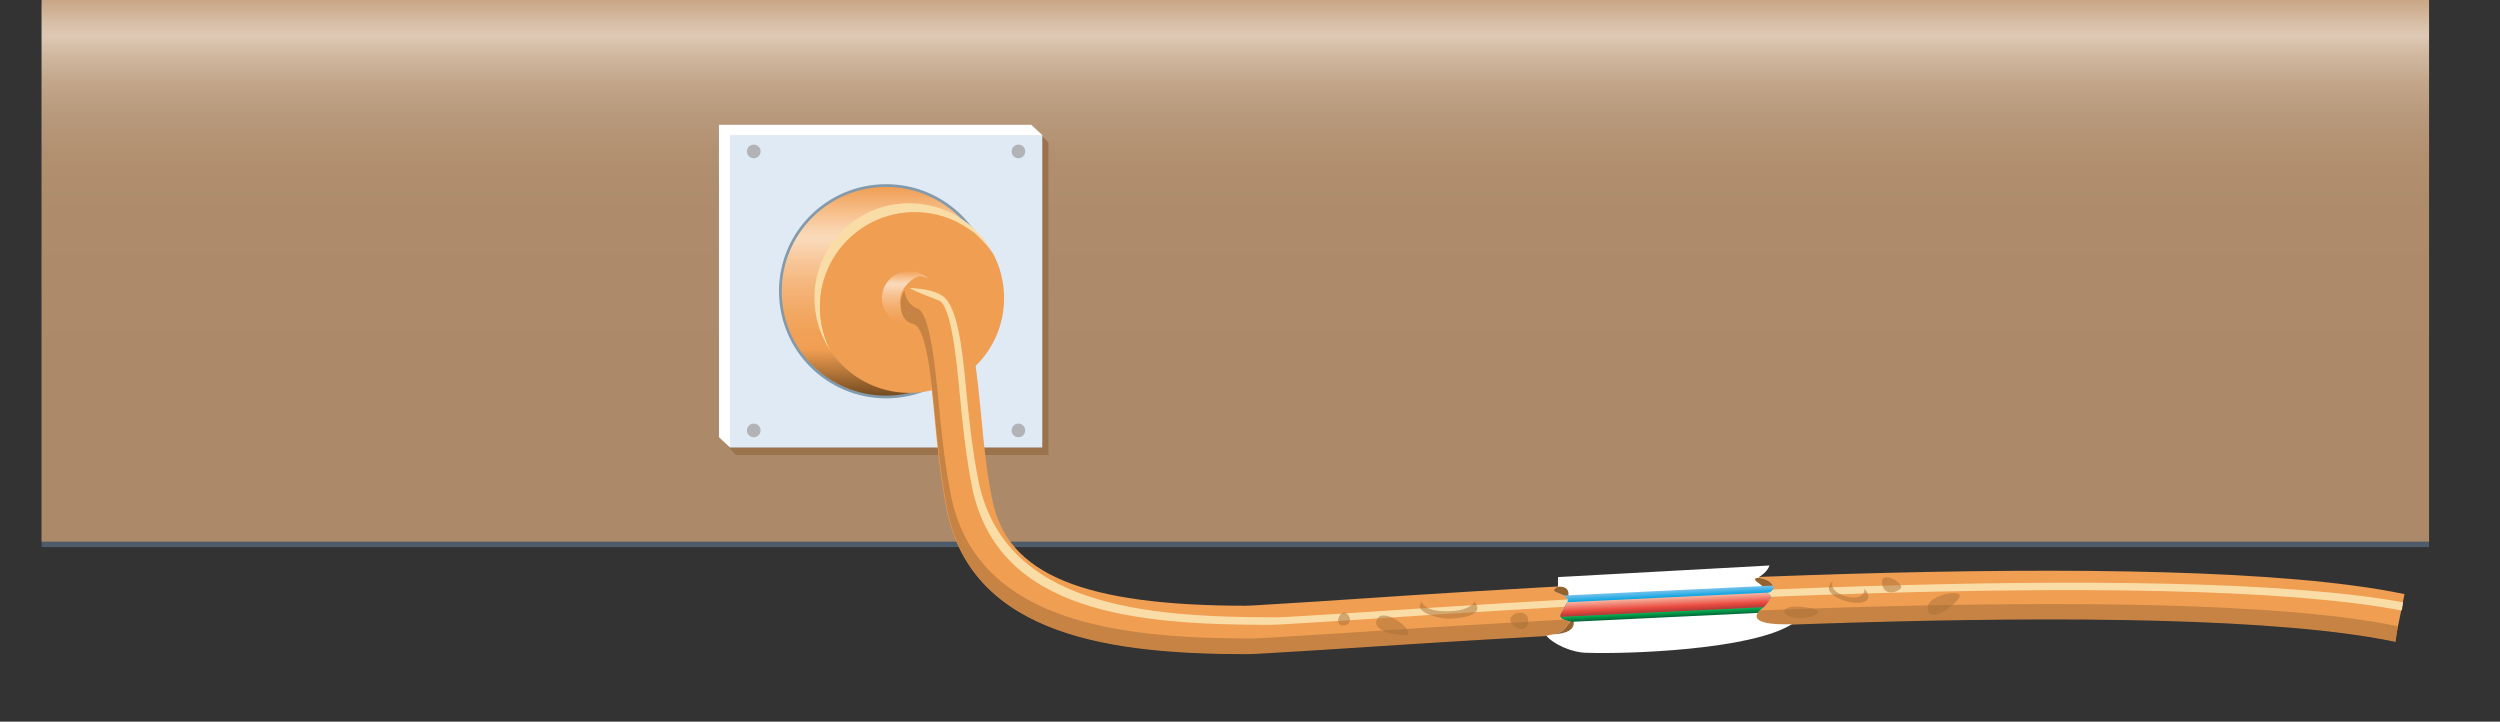 <?xml version="1.0" encoding="utf-8"?>
<!-- Generator: Adobe Illustrator 19.0.1, SVG Export Plug-In . SVG Version: 6.00 Build 0)  -->
<svg version="1.1" id="Layer_1" xmlns="http://www.w3.org/2000/svg" xmlns:xlink="http://www.w3.org/1999/xlink" x="0px" y="0px"
	 viewBox="0 0 366.5 105.8" style="enable-background:new 0 0 366.5 105.8;" xml:space="preserve">
<rect x="0" y="0" width="366.5" height="105.8" fill="#333333" stroke="none"/>
<style type="text/css">
	.st0{fill:#4E5C69;}
	.st1{fill:url(#SVGID_1_);}
	.st2{fill:#9A724C;}
	.st3{fill:#FFFFFF;}
	.st4{fill:#E0EAF4;}
	.st5{fill:#829AAC;}
	.st6{fill:url(#SVGID_2_);}
	.st7{fill:#FADDA6;}
	.st8{fill:#F09E52;}
	.st9{fill:url(#SVGID_3_);}
	.st10{fill:#B1B3B6;}
	.st11{fill:#C68343;}
	.st12{clip-path:url(#SVGID_5_);fill:#94622F;}
	.st13{clip-path:url(#SVGID_7_);fill:#94622F;}
	.st14{clip-path:url(#SVGID_9_);fill:url(#SVGID_10_);}
	.st15{clip-path:url(#SVGID_12_);fill:url(#SVGID_13_);}
	.st16{clip-path:url(#SVGID_15_);fill:url(#SVGID_16_);}
	.st17{opacity:0.5;fill:#AB7139;enable-background:new    ;}
</style>
<rect x="6.1" y="0.8" class="st0" width="350" height="79.4"/>
<linearGradient id="SVGID_1_" gradientUnits="userSpaceOnUse" x1="181.086" y1="124.338" x2="181.086" y2="44.938" gradientTransform="matrix(1 0 0 -1 0 123.8)">
	<stop  offset="0" style="stop-color:#C6A280"/>
	<stop  offset="1.055223e-002" style="stop-color:#CAA888"/>
	<stop  offset="5.136833e-002" style="stop-color:#D8C0A8"/>
	<stop  offset="7.303400e-002" style="stop-color:#DEC9B5"/>
	<stop  offset="0.105" style="stop-color:#D1B9A1"/>
	<stop  offset="0.157" style="stop-color:#C3A78B"/>
	<stop  offset="0.218" style="stop-color:#B8997B"/>
	<stop  offset="0.294" style="stop-color:#B19070"/>
	<stop  offset="0.401" style="stop-color:#AD8B6B"/>
	<stop  offset="0.697" style="stop-color:#AC8A69"/>
</linearGradient>
<rect x="6.1" class="st1" width="350" height="79.4"/>
<polygon class="st2" points="153.7,66.7 107.9,66.7 105.4,64.1 151.2,18.3 153.7,20.9 "/>
<polygon class="st3" points="152.8,19.8 107,65.6 105.4,64.1 105.4,18.3 151.2,18.3 "/>
<rect x="107" y="19.8" class="st4" width="45.8" height="45.8"/>
<circle class="st5" cx="129.9" cy="42.7" r="15.7"/>
<linearGradient id="SVGID_2_" gradientUnits="userSpaceOnUse" x1="129.886" y1="96.4" x2="129.886" y2="65.8" gradientTransform="matrix(1 0 0 -1 0 123.8)">
	<stop  offset="0" style="stop-color:#F09E52"/>
	<stop  offset="2.951567e-002" style="stop-color:#F2A661"/>
	<stop  offset="0.132" style="stop-color:#F7C290"/>
	<stop  offset="0.207" style="stop-color:#F9D4AF"/>
	<stop  offset="0.247" style="stop-color:#FADBBC"/>
	<stop  offset="0.248" style="stop-color:#FADABB"/>
	<stop  offset="0.372" style="stop-color:#F7C494"/>
	<stop  offset="0.491" style="stop-color:#F4B377"/>
	<stop  offset="0.602" style="stop-color:#F2A863"/>
	<stop  offset="0.702" style="stop-color:#F1A156"/>
	<stop  offset="0.781" style="stop-color:#F09E52"/>
	<stop  offset="1" style="stop-color:#754B1F"/>
</linearGradient>
<circle class="st6" cx="129.9" cy="42.7" r="15.3"/>
<g>
	<path class="st7" d="M134.1,31.1c4.8,0,9,2.4,11.5,6.1c-2.3-4.4-7-7.4-12.3-7.4c-7.7,0-13.9,6.2-13.9,13.9c0,2.9,0.9,5.6,2.4,7.8
		c-1-1.9-1.6-4.2-1.6-6.5C120.2,37.3,126.4,31.1,134.1,31.1z"/>
	<path class="st8" d="M133.3,57.6c7.7,0,13.9-6.2,13.9-13.9c0-2.4-0.6-4.6-1.6-6.5c-2.5-3.7-6.7-6.1-11.5-6.1
		c-7.7,0-13.9,6.2-13.9,13.9c0,2.4,0.6,4.6,1.6,6.5C124.3,55.2,128.6,57.6,133.3,57.6z"/>
</g>
<linearGradient id="SVGID_3_" gradientUnits="userSpaceOnUse" x1="133.286" y1="84.111" x2="133.286" y2="75.999" gradientTransform="matrix(1 0 0 -1 0 123.8)">
	<stop  offset="0" style="stop-color:#F09E52"/>
	<stop  offset="2.951567e-002" style="stop-color:#F2A661"/>
	<stop  offset="0.132" style="stop-color:#F7C290"/>
	<stop  offset="0.207" style="stop-color:#F9D4AF"/>
	<stop  offset="0.247" style="stop-color:#FADBBC"/>
	<stop  offset="0.249" style="stop-color:#FADABB"/>
	<stop  offset="0.424" style="stop-color:#F7C494"/>
	<stop  offset="0.591" style="stop-color:#F4B377"/>
	<stop  offset="0.748" style="stop-color:#F2A863"/>
	<stop  offset="0.888" style="stop-color:#F1A156"/>
	<stop  offset="1" style="stop-color:#F09E52"/>
</linearGradient>
<circle class="st9" cx="133.3" cy="43.7" r="4"/>
<circle class="st10" cx="149.3" cy="22.2" r="1"/>
<circle class="st10" cx="110.5" cy="22.2" r="1"/>
<circle class="st10" cx="149.3" cy="63.1" r="1"/>
<circle class="st10" cx="110.5" cy="63.1" r="1"/>
<g>
	<path class="st8" d="M132.1,43.1c-0.5,1.6,0.1,3.6,1.7,4.3c1.9,0.4,2.7,8.5,3.2,13.8c0.4,4.2,0.9,9,1.8,13.6
		c3.8,18.5,24.4,21,44,21c0.9,0,3.9-0.2,10.5-0.6c30.7-2,124-8.3,157.8-1.2l1.4-6.9c-34.7-7.3-128.8-1-159.7,1.1
		c-5.2,0.3-9.3,0.6-10.1,0.6c-23.9,0-35-4.6-37.2-15.4c-0.9-4.3-1.3-8.6-1.7-12.9c-1-10-1.8-18.6-8.8-20
		C134.3,40.4,132.7,41.5,132.1,43.1z"/>
	<g>
		<path class="st7" d="M352.3,88.3c-35.2-6.4-124.8-0.4-154.7,1.6c-6.6,0.4-9.5,0.6-10.5,0.6c-19.5,0-40-1.7-43.7-20.2
			c-0.9-4.6-1.4-9.4-1.8-13.6c-0.5-5.3-1.2-11.8-3.4-13.3c-1.3-0.9-3.3-1.1-4.9-1.2c1.4,0.8,3.3,1.4,4.2,1.8
			c1.9,0.4,2.7,8.5,3.2,13.8c0.4,4.2,0.9,9,1.8,13.6c3.8,18.5,24.2,20.2,43.7,20.2c0.9,0,3.9-0.2,10.5-0.6
			c30.1-2,120.7-8.1,155.4-1.5L352.3,88.3z"/>
	</g>
	<g>
		<path class="st11" d="M193.9,93c-6.6,0.4-9.6,0.6-10.5,0.6c-19.7,0-40.3-2.5-44-21c-0.9-4.6-1.4-9.4-1.8-13.6
			c-0.5-5.3-1.3-13.4-3.2-13.8c-1.1-0.5-1.7-1.5-1.8-2.6c-0.9,1.2-0.9,4.5,1.3,4.9c1.9,0.4,2.7,8.5,3.2,13.8c0.4,4.2,0.9,9,1.8,13.6
			c3.8,18.5,24.4,21,44,21c0.9,0,3.9-0.2,10.5-0.6c30.7-2,124-8.3,157.8-1.2l0.3-2.3C317.6,84.8,224.5,91,193.9,93z"/>
	</g>
</g>
<g>
	<g>
		<path id="SVGID_56_" class="st3" d="M228.4,84.6V86c-2.1,1.1,2.2,0.8,1.3,2.4c-0.8,1.6-1.9,2.2,0.6,2.7c-1.2,1.1-0.4,1.5-3.6,2.1
			c1.1,1.3,3.8,2.5,6,2.5c5.8,0.2,24-0.4,30-4.2c-5.6,0.2-5.7-1.1-4.7-2c1.1-0.9,2.3-2.3,1-2.5c2-0.7,0.5-2.2-1.3-2.3
			c1-0.6,1.5-1.2,1.7-1.8L228.4,84.6z"/>
	</g>
	<g>
		<defs>
			<path id="SVGID_4_" d="M228.4,84.6V86c-2.1,1.1,2.2,0.8,1.3,2.4c-0.8,1.6-1.9,2.2,0.6,2.7c-1.2,1.1-0.4,1.5-3.6,2.1
				c1.1,1.3,3.8,2.5,6,2.5c5.8,0.2,24-0.4,30-4.2c-5.6,0.2-5.7-1.1-4.7-2c1.1-0.9,2.3-2.3,1-2.5c2-0.7,0.5-2.2-1.3-2.3
				c1-0.6,1.5-1.2,1.7-1.8L228.4,84.6z"/>
		</defs>
		<clipPath id="SVGID_5_">
			<use xlink:href="#SVGID_4_"  style="overflow:visible;"/>
		</clipPath>
		<path class="st12" d="M227.6,93c4.6-0.2,2.8-2.7,2.6-3.1s-0.8-0.9-0.4-2.1s0-2.1-2.1-1.7S227.6,93,227.6,93z"/>
	</g>
	<g>
		<defs>
			<path id="SVGID_6_" d="M228.4,84.6V86c-2.1,1.1,2.2,0.8,1.3,2.4c-0.8,1.6-1.9,2.2,0.6,2.7c-1.2,1.1-0.4,1.5-3.6,2.1
				c1.1,1.3,3.8,2.5,6,2.5c5.8,0.2,24-0.4,30-4.2c-5.6,0.2-5.7-1.1-4.7-2c1.1-0.9,2.3-2.3,1-2.5c2-0.7,0.5-2.2-1.3-2.3
				c1-0.6,1.5-1.2,1.7-1.8L228.4,84.6z"/>
		</defs>
		<clipPath id="SVGID_7_">
			<use xlink:href="#SVGID_6_"  style="overflow:visible;"/>
		</clipPath>
		<path class="st13" d="M258.3,84.7c-2.6,0,0.4,0.9,1.3,2.5c0.2,0.8-3.2,3.2-1,4C261.8,89.2,261.2,84.8,258.3,84.7z"/>
	</g>
	<g>
		<defs>
			<path id="SVGID_8_" d="M228.4,84.6V86c-2.1,1.1,2.2,0.8,1.3,2.4c-0.8,1.6-1.9,2.2,0.6,2.7c-1.2,1.1-0.4,1.5-3.6,2.1
				c1.1,1.3,3.8,2.5,6,2.5c5.8,0.2,24-0.4,30-4.2c-5.6,0.2-5.7-1.1-4.7-2c1.1-0.9,2.3-2.3,1-2.5c2-0.7,0.5-2.2-1.3-2.3
				c1-0.6,1.5-1.2,1.7-1.8L228.4,84.6z"/>
		</defs>
		<clipPath id="SVGID_9_">
			<use xlink:href="#SVGID_8_"  style="overflow:visible;"/>
		</clipPath>
		
			<linearGradient id="SVGID_10_" gradientUnits="userSpaceOnUse" x1="242.937" y1="37.138" x2="243.034" y2="35.086" gradientTransform="matrix(1 0 0 -1 0 123.8)">
			<stop  offset="0" style="stop-color:#75C1EB"/>
			<stop  offset="0.522" style="stop-color:#00A2E0"/>
			<stop  offset="1" style="stop-color:#007B9C"/>
		</linearGradient>
		<polygon class="st14" points="263,87.8 223.2,89.7 223,87.6 262.9,85.7 		"/>
	</g>
	<g>
		<defs>
			<path id="SVGID_11_" d="M228.4,84.6V86c-2.1,1.1,2.2,0.8,1.3,2.4c-0.8,1.6-1.9,2.2,0.6,2.7c-1.2,1.1-0.4,1.5-3.6,2.1
				c1.1,1.3,3.8,2.5,6,2.5c5.8,0.2,24-0.4,30-4.2c-5.6,0.2-5.7-1.1-4.7-2c1.1-0.9,2.3-2.3,1-2.5c2-0.7,0.5-2.2-1.3-2.3
				c1-0.6,1.5-1.2,1.7-1.8L228.4,84.6z"/>
		</defs>
		<clipPath id="SVGID_12_">
			<use xlink:href="#SVGID_11_"  style="overflow:visible;"/>
		</clipPath>
		
			<linearGradient id="SVGID_13_" gradientUnits="userSpaceOnUse" x1="242.938" y1="35.278" x2="243.034" y2="33.225" gradientTransform="matrix(1 0 0 -1 0 123.8)">
			<stop  offset="0" style="stop-color:#FFFFFF"/>
			<stop  offset="0.657" style="stop-color:#00AA4F"/>
			<stop  offset="1" style="stop-color:#036237"/>
		</linearGradient>
		<polygon class="st15" points="263,89.6 223.2,91.5 223,89.5 262.9,87.6 		"/>
	</g>
	<g>
		<defs>
			<path id="SVGID_14_" d="M228.4,84.6V86c-2.1,1.1,2.2,0.8,1.3,2.4c-0.8,1.6-1.9,2.2,0.6,2.7c-1.2,1.1-0.4,1.5-3.6,2.1
				c1.1,1.3,3.8,2.5,6,2.5c5.8,0.2,24-0.4,30-4.2c-5.6,0.2-5.7-1.1-4.7-2c1.1-0.9,2.3-2.3,1-2.5c2-0.7,0.5-2.2-1.3-2.3
				c1-0.6,1.5-1.2,1.7-1.8L228.4,84.6z"/>
		</defs>
		<clipPath id="SVGID_15_">
			<use xlink:href="#SVGID_14_"  style="overflow:visible;"/>
		</clipPath>
		
			<linearGradient id="SVGID_16_" gradientUnits="userSpaceOnUse" x1="242.938" y1="36.111" x2="243.035" y2="34.065" gradientTransform="matrix(1 0 0 -1 0 123.8)">
			<stop  offset="0" style="stop-color:#F6B29E"/>
			<stop  offset="0.657" style="stop-color:#EA4B40"/>
			<stop  offset="1" style="stop-color:#AF3B37"/>
		</linearGradient>
		<polygon class="st16" points="263,88.8 223.2,90.7 223,88.6 262.9,86.7 		"/>
	</g>
</g>
<path class="st17" d="M208.5,88.2c-1.5,1.3,1.9,2.5,4,2.5c2-0.1,5.2-0.5,3.7-2.5c-0.8,1.1-2.4,1.5-4.8,1.4
	C209.9,89.5,208.5,89,208.5,88.2z"/>
<path class="st17" d="M202,90.6c-1.2,1.6,1.9,2.5,4,2.5C208,93,203.2,89,202,90.6z"/>
<path class="st17" d="M275.9,85.4c0.1,1.8,1.8,1.7,2.7,0.9C279.4,85.6,275.8,83.5,275.9,85.4z"/>
<path class="st17" d="M282.6,89.2c0.2,2.1,3.1,0.3,4.5-1.4C288.5,86.1,282.4,87.1,282.6,89.2z"/>
<path class="st17" d="M224,91.4c0.4-1.8-1.8-2-2.5-0.9C220.9,91.4,223.5,93.3,224,91.4z"/>
<path class="st17" d="M196.9,91.7c1.4-0.1,1.2-1.6,0.2-1.9C196.4,89.6,195.5,91.7,196.9,91.7z"/>
<path class="st17" d="M265.1,89.1c-3.7-0.7-4.5,0.8-2.3,1.4C264.5,91,268.8,89.7,265.1,89.1z"/>
<g>
	<path class="st17" d="M273.3,86.3c0.1,0.4-0.1,0.8-0.6,1.1c-1.3,0.7-4.4-0.5-4.1-1.9c0-0.1,0.1-0.2,0.1-0.3
		c-0.3,0.2-0.5,0.5-0.6,0.9c-0.2,1.4,3.6,2.8,5.2,2.1C274.2,87.9,274,87,273.3,86.3z"/>
</g>
</svg>
